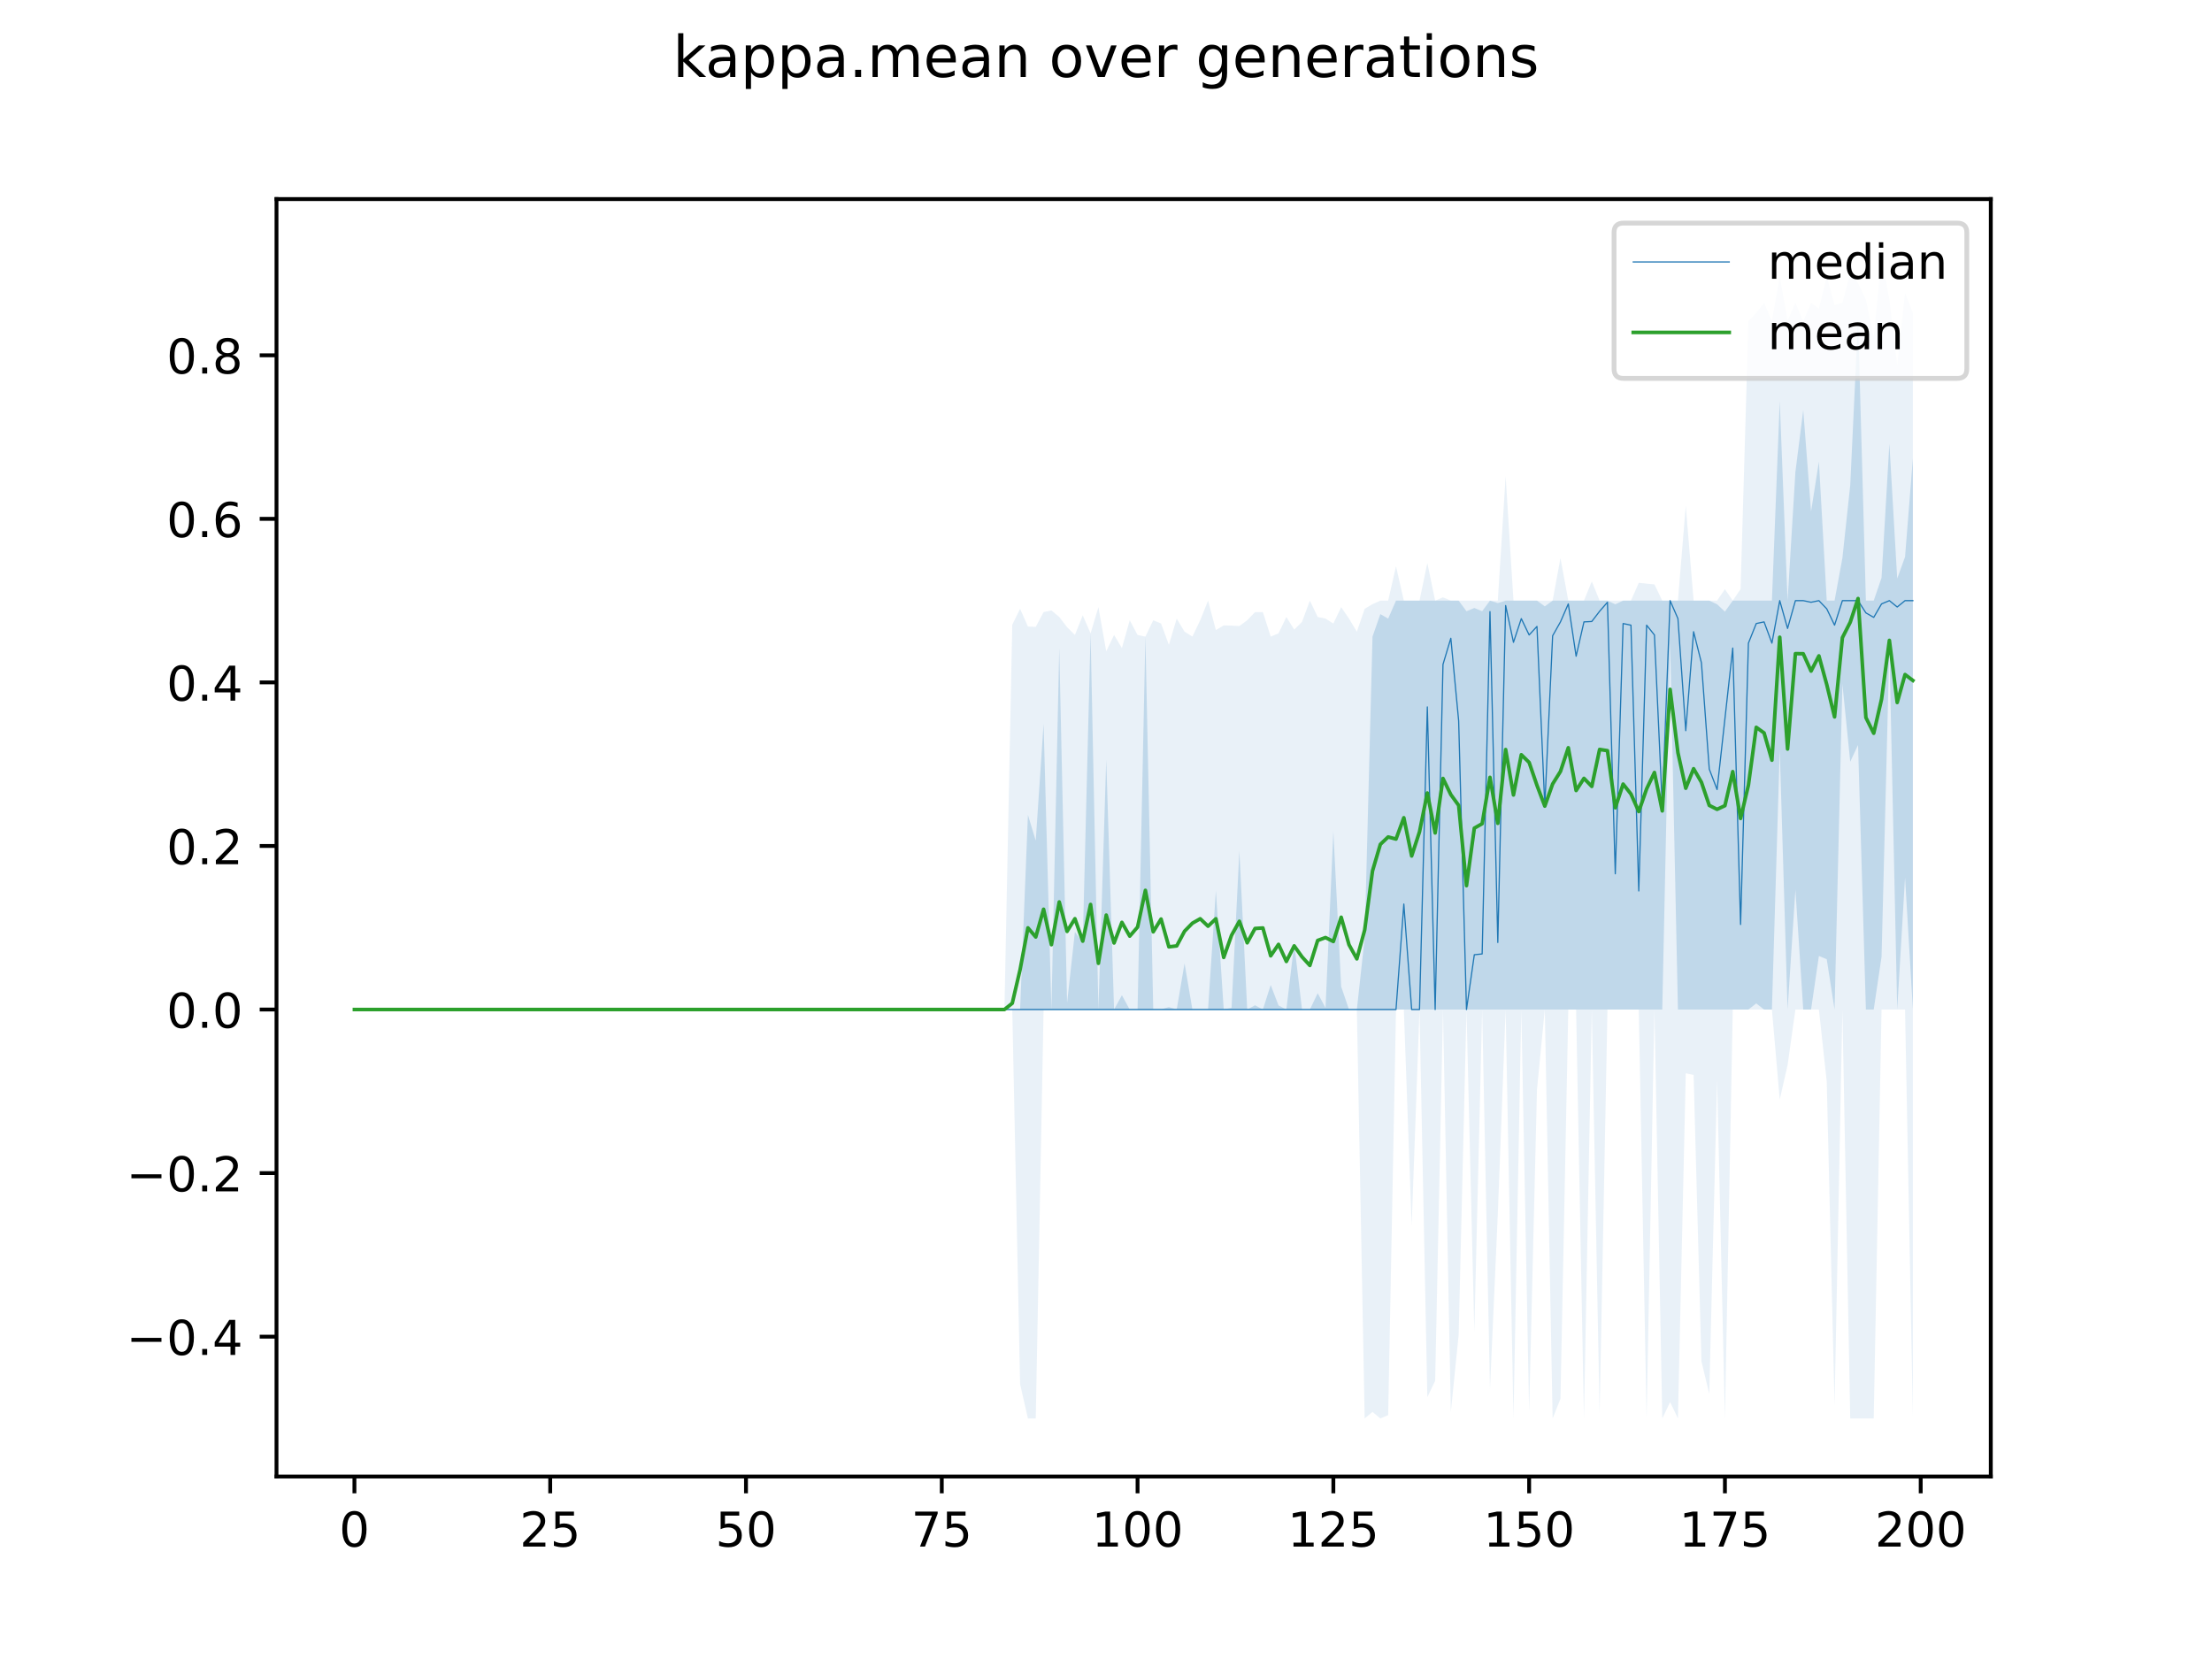 <?xml version="1.0" encoding="utf-8" standalone="no"?>
<!DOCTYPE svg PUBLIC "-//W3C//DTD SVG 1.1//EN"
  "http://www.w3.org/Graphics/SVG/1.1/DTD/svg11.dtd">
<!-- Created with matplotlib (https://matplotlib.org/) -->
<svg height="345.6pt" version="1.1" viewBox="0 0 460.8 345.6" width="460.8pt" xmlns="http://www.w3.org/2000/svg" xmlns:xlink="http://www.w3.org/1999/xlink">
 <defs>
  <style type="text/css">
*{stroke-linecap:butt;stroke-linejoin:round;}
  </style>
 </defs>
 <g id="figure_1">
  <g id="patch_1">
   <path d="M 0 345.6 
L 460.8 345.6 
L 460.8 0 
L 0 0 
z
" style="fill:#ffffff;"/>
  </g>
  <g id="axes_1">
   <g id="patch_2">
    <path d="M 57.6 307.584 
L 414.72 307.584 
L 414.72 41.472 
L 57.6 41.472 
z
" style="fill:#ffffff;"/>
   </g>
   <g id="PolyCollection_1">
    <path clip-path="url(#p9c5b3d8277)" d="M 73.833 210.305 
L 73.833 210.305 
L 75.464 210.305 
L 77.096 210.305 
L 78.727 210.305 
L 80.358 210.305 
L 81.99 210.305 
L 83.621 210.305 
L 85.253 210.305 
L 86.884 210.305 
L 88.516 210.305 
L 90.147 210.305 
L 91.778 210.305 
L 93.41 210.305 
L 95.041 210.305 
L 96.673 210.305 
L 98.304 210.305 
L 99.936 210.305 
L 101.567 210.305 
L 103.198 210.305 
L 104.83 210.305 
L 106.461 210.305 
L 108.093 210.305 
L 109.724 210.305 
L 111.356 210.305 
L 112.987 210.305 
L 114.618 210.305 
L 116.25 210.305 
L 117.881 210.305 
L 119.513 210.305 
L 121.144 210.305 
L 122.776 210.305 
L 124.407 210.305 
L 126.038 210.305 
L 127.67 210.305 
L 129.301 210.305 
L 130.933 210.305 
L 132.564 210.305 
L 134.196 210.305 
L 135.827 210.305 
L 137.458 210.305 
L 139.09 210.305 
L 140.721 210.305 
L 142.353 210.305 
L 143.984 210.305 
L 145.616 210.305 
L 147.247 210.305 
L 148.879 210.305 
L 150.51 210.305 
L 152.141 210.305 
L 153.773 210.305 
L 155.404 210.305 
L 157.036 210.305 
L 158.667 210.305 
L 160.299 210.305 
L 161.93 210.305 
L 163.561 210.305 
L 165.193 210.305 
L 166.824 210.305 
L 168.456 210.305 
L 170.087 210.305 
L 171.719 210.305 
L 173.35 210.305 
L 174.981 210.305 
L 176.613 210.305 
L 178.244 210.305 
L 179.876 210.305 
L 181.507 210.305 
L 183.139 210.305 
L 184.77 210.305 
L 186.401 210.305 
L 188.033 210.305 
L 189.664 210.305 
L 191.296 210.305 
L 192.927 210.305 
L 194.559 210.305 
L 196.19 210.305 
L 197.821 210.305 
L 199.453 210.305 
L 201.084 210.305 
L 202.716 210.305 
L 204.347 210.305 
L 205.979 210.305 
L 207.61 210.305 
L 209.241 210.305 
L 210.873 210.305 
L 212.504 210.305 
L 214.136 210.305 
L 215.767 210.305 
L 217.399 210.305 
L 219.03 210.305 
L 220.661 210.305 
L 222.293 210.305 
L 223.924 210.305 
L 225.556 210.305 
L 227.187 210.305 
L 228.819 210.305 
L 230.45 210.305 
L 232.081 210.305 
L 233.713 210.305 
L 235.344 210.305 
L 236.976 210.305 
L 238.607 210.305 
L 240.239 210.305 
L 241.87 210.305 
L 243.501 210.305 
L 245.133 210.305 
L 246.764 210.305 
L 248.396 210.305 
L 250.027 210.305 
L 251.659 210.305 
L 253.29 210.305 
L 254.921 210.305 
L 256.553 210.305 
L 258.184 210.305 
L 259.816 210.305 
L 261.447 210.305 
L 263.079 210.305 
L 264.71 210.305 
L 266.341 210.305 
L 267.973 210.305 
L 269.604 210.305 
L 271.236 210.305 
L 272.867 210.305 
L 274.499 210.305 
L 276.13 210.305 
L 277.761 210.305 
L 279.393 210.305 
L 281.024 210.305 
L 282.656 210.305 
L 284.287 210.305 
L 285.919 210.305 
L 287.55 210.305 
L 289.181 210.305 
L 290.813 210.305 
L 292.444 210.305 
L 294.076 210.305 
L 295.707 210.305 
L 297.339 210.305 
L 298.97 210.305 
L 300.601 210.305 
L 302.233 210.305 
L 303.864 210.305 
L 305.496 210.305 
L 307.127 210.305 
L 308.759 210.305 
L 310.39 210.305 
L 312.021 210.305 
L 313.653 210.305 
L 315.284 210.305 
L 316.916 210.305 
L 318.547 210.305 
L 320.179 210.305 
L 321.81 210.305 
L 323.441 210.305 
L 325.073 210.305 
L 326.704 210.305 
L 328.336 210.305 
L 329.967 210.305 
L 331.599 210.305 
L 333.23 210.305 
L 334.862 210.305 
L 336.493 210.305 
L 338.124 210.305 
L 339.756 210.305 
L 341.387 210.305 
L 343.019 210.305 
L 344.65 210.305 
L 346.282 210.305 
L 347.913 133.64 
L 349.544 210.305 
L 351.176 210.305 
L 352.807 210.305 
L 354.439 210.305 
L 356.07 210.305 
L 357.702 210.305 
L 359.333 210.305 
L 360.964 210.305 
L 362.596 210.305 
L 364.227 210.305 
L 365.859 209.027 
L 367.49 210.305 
L 369.122 210.305 
L 370.753 156.214 
L 372.384 210.305 
L 374.016 185.346 
L 375.647 210.305 
L 377.279 210.305 
L 378.91 199.146 
L 380.542 199.827 
L 382.173 210.305 
L 383.804 142.499 
L 385.436 158.684 
L 387.067 155.191 
L 388.699 210.305 
L 390.33 210.305 
L 391.962 199.316 
L 393.593 135.003 
L 395.224 210.305 
L 396.856 182.791 
L 398.487 210.305 
L 398.487 95.478 
L 398.487 95.478 
L 396.856 116.007 
L 395.224 120.522 
L 393.593 92.411 
L 391.962 120.352 
L 390.33 125.122 
L 388.699 125.122 
L 387.067 66.516 
L 385.436 101.1 
L 383.804 116.263 
L 382.173 125.122 
L 380.542 125.122 
L 378.91 96.16 
L 377.279 106.552 
L 375.647 85.426 
L 374.016 98.313 
L 372.384 125.122 
L 370.753 83.552 
L 369.122 125.122 
L 367.49 125.122 
L 365.859 125.122 
L 364.227 125.122 
L 362.596 125.122 
L 360.964 125.122 
L 359.333 127.409 
L 357.702 125.888 
L 356.07 125.122 
L 354.439 125.122 
L 352.807 125.122 
L 351.176 125.122 
L 349.544 125.122 
L 347.913 125.122 
L 346.282 125.122 
L 344.65 125.122 
L 343.019 125.122 
L 341.387 125.122 
L 339.756 125.122 
L 338.124 125.122 
L 336.493 125.888 
L 334.862 125.122 
L 333.23 125.122 
L 331.599 125.122 
L 329.967 125.122 
L 328.336 125.122 
L 326.704 125.122 
L 325.073 125.122 
L 323.441 125.122 
L 321.81 126.314 
L 320.179 125.122 
L 318.547 125.122 
L 316.916 125.122 
L 315.284 125.122 
L 313.653 125.122 
L 312.021 125.633 
L 310.39 125.122 
L 308.759 127.323 
L 307.127 126.655 
L 305.496 127.332 
L 303.864 125.122 
L 302.233 125.122 
L 300.601 125.122 
L 298.97 125.122 
L 297.339 125.122 
L 295.707 125.122 
L 294.076 125.122 
L 292.444 125.122 
L 290.813 125.122 
L 289.181 128.87 
L 287.55 127.933 
L 285.919 132.618 
L 284.287 195.398 
L 282.656 210.305 
L 281.024 210.305 
L 279.393 205.535 
L 277.761 173.165 
L 276.13 209.964 
L 274.499 206.898 
L 272.867 210.305 
L 271.236 210.305 
L 269.604 196.59 
L 267.973 210.305 
L 266.341 209.453 
L 264.71 205.194 
L 263.079 210.292 
L 261.447 209.414 
L 259.816 210.305 
L 258.184 177.254 
L 256.553 209.964 
L 254.921 210.258 
L 253.29 185.517 
L 251.659 210.267 
L 250.027 210.266 
L 248.396 210.28 
L 246.764 200.679 
L 245.133 210.288 
L 243.501 209.794 
L 241.87 210.256 
L 240.239 210.254 
L 238.607 132.618 
L 236.976 210.302 
L 235.344 210.302 
L 233.713 207.323 
L 232.081 210.305 
L 230.45 158.258 
L 228.819 210.305 
L 227.187 131.936 
L 225.556 196.335 
L 223.924 194.12 
L 222.293 208.942 
L 220.661 135.003 
L 219.03 210.305 
L 217.399 150.739 
L 215.767 175.124 
L 214.136 169.758 
L 212.504 210.305 
L 210.873 210.305 
L 209.241 210.305 
L 207.61 210.305 
L 205.979 210.305 
L 204.347 210.305 
L 202.716 210.305 
L 201.084 210.305 
L 199.453 210.305 
L 197.821 210.305 
L 196.19 210.305 
L 194.559 210.305 
L 192.927 210.305 
L 191.296 210.305 
L 189.664 210.305 
L 188.033 210.305 
L 186.401 210.305 
L 184.77 210.305 
L 183.139 210.305 
L 181.507 210.305 
L 179.876 210.305 
L 178.244 210.305 
L 176.613 210.305 
L 174.981 210.305 
L 173.35 210.305 
L 171.719 210.305 
L 170.087 210.305 
L 168.456 210.305 
L 166.824 210.305 
L 165.193 210.305 
L 163.561 210.305 
L 161.93 210.305 
L 160.299 210.305 
L 158.667 210.305 
L 157.036 210.305 
L 155.404 210.305 
L 153.773 210.305 
L 152.141 210.305 
L 150.51 210.305 
L 148.879 210.305 
L 147.247 210.305 
L 145.616 210.305 
L 143.984 210.305 
L 142.353 210.305 
L 140.721 210.305 
L 139.09 210.305 
L 137.458 210.305 
L 135.827 210.305 
L 134.196 210.305 
L 132.564 210.305 
L 130.933 210.305 
L 129.301 210.305 
L 127.67 210.305 
L 126.038 210.305 
L 124.407 210.305 
L 122.776 210.305 
L 121.144 210.305 
L 119.513 210.305 
L 117.881 210.305 
L 116.25 210.305 
L 114.618 210.305 
L 112.987 210.305 
L 111.356 210.305 
L 109.724 210.305 
L 108.093 210.305 
L 106.461 210.305 
L 104.83 210.305 
L 103.198 210.305 
L 101.567 210.305 
L 99.936 210.305 
L 98.304 210.305 
L 96.673 210.305 
L 95.041 210.305 
L 93.41 210.305 
L 91.778 210.305 
L 90.147 210.305 
L 88.516 210.305 
L 86.884 210.305 
L 85.253 210.305 
L 83.621 210.305 
L 81.99 210.305 
L 80.358 210.305 
L 78.727 210.305 
L 77.096 210.305 
L 75.464 210.305 
L 73.833 210.305 
z
" style="fill:#1f77b4;fill-opacity:0.2;"/>
   </g>
   <g id="PolyCollection_2">
    <path clip-path="url(#p9c5b3d8277)" d="M 73.833 210.305 
L 73.833 210.305 
L 75.464 210.305 
L 77.096 210.305 
L 78.727 210.305 
L 80.358 210.305 
L 81.99 210.305 
L 83.621 210.305 
L 85.253 210.305 
L 86.884 210.305 
L 88.516 210.305 
L 90.147 210.305 
L 91.778 210.305 
L 93.41 210.305 
L 95.041 210.305 
L 96.673 210.305 
L 98.304 210.305 
L 99.936 210.305 
L 101.567 210.305 
L 103.198 210.305 
L 104.83 210.305 
L 106.461 210.305 
L 108.093 210.305 
L 109.724 210.305 
L 111.356 210.305 
L 112.987 210.305 
L 114.618 210.305 
L 116.25 210.305 
L 117.881 210.305 
L 119.513 210.305 
L 121.144 210.305 
L 122.776 210.305 
L 124.407 210.305 
L 126.038 210.305 
L 127.67 210.305 
L 129.301 210.305 
L 130.933 210.305 
L 132.564 210.305 
L 134.196 210.305 
L 135.827 210.305 
L 137.458 210.305 
L 139.09 210.305 
L 140.721 210.305 
L 142.353 210.305 
L 143.984 210.305 
L 145.616 210.305 
L 147.247 210.305 
L 148.879 210.305 
L 150.51 210.305 
L 152.141 210.305 
L 153.773 210.305 
L 155.404 210.305 
L 157.036 210.305 
L 158.667 210.305 
L 160.299 210.305 
L 161.93 210.305 
L 163.561 210.305 
L 165.193 210.305 
L 166.824 210.305 
L 168.456 210.305 
L 170.087 210.305 
L 171.719 210.305 
L 173.35 210.305 
L 174.981 210.305 
L 176.613 210.305 
L 178.244 210.305 
L 179.876 210.305 
L 181.507 210.305 
L 183.139 210.305 
L 184.77 210.305 
L 186.401 210.305 
L 188.033 210.305 
L 189.664 210.305 
L 191.296 210.305 
L 192.927 210.305 
L 194.559 210.305 
L 196.19 210.305 
L 197.821 210.305 
L 199.453 210.305 
L 201.084 210.305 
L 202.716 210.305 
L 204.347 210.305 
L 205.979 210.305 
L 207.61 210.305 
L 209.241 210.305 
L 210.873 210.305 
L 212.504 288.333 
L 214.136 295.488 
L 215.767 295.488 
L 217.399 210.305 
L 219.03 210.305 
L 220.661 210.305 
L 222.293 210.305 
L 223.924 210.305 
L 225.556 210.305 
L 227.187 210.305 
L 228.819 210.305 
L 230.45 210.305 
L 232.081 210.305 
L 233.713 210.305 
L 235.344 210.305 
L 236.976 210.305 
L 238.607 210.305 
L 240.239 210.305 
L 241.87 210.305 
L 243.501 210.305 
L 245.133 210.305 
L 246.764 210.305 
L 248.396 210.305 
L 250.027 210.305 
L 251.659 210.305 
L 253.29 210.305 
L 254.921 210.305 
L 256.553 210.305 
L 258.184 210.305 
L 259.816 210.305 
L 261.447 210.305 
L 263.079 210.305 
L 264.71 210.305 
L 266.341 210.305 
L 267.973 210.305 
L 269.604 210.305 
L 271.236 210.305 
L 272.867 210.305 
L 274.499 210.305 
L 276.13 210.305 
L 277.761 210.305 
L 279.393 210.305 
L 281.024 210.305 
L 282.656 210.305 
L 284.287 295.488 
L 285.919 294.125 
L 287.55 295.488 
L 289.181 294.807 
L 290.813 210.305 
L 292.444 210.305 
L 294.076 255.282 
L 295.707 210.305 
L 297.339 291.058 
L 298.97 287.651 
L 300.601 210.305 
L 302.233 294.125 
L 303.864 278.111 
L 305.496 210.305 
L 307.127 277.429 
L 308.759 210.305 
L 310.39 289.355 
L 312.021 252.896 
L 313.653 210.305 
L 315.284 295.488 
L 316.916 210.305 
L 318.547 294.125 
L 320.179 227.001 
L 321.81 210.305 
L 323.441 295.488 
L 325.073 291.399 
L 326.704 210.305 
L 328.336 210.305 
L 329.967 295.488 
L 331.599 210.305 
L 333.23 294.466 
L 334.862 210.305 
L 336.493 210.305 
L 338.124 210.305 
L 339.756 210.305 
L 341.387 210.305 
L 343.019 295.488 
L 344.65 210.305 
L 346.282 295.488 
L 347.913 292.081 
L 349.544 295.488 
L 351.176 223.593 
L 352.807 223.934 
L 354.439 283.562 
L 356.07 290.377 
L 357.702 224.956 
L 359.333 295.488 
L 360.964 210.305 
L 362.596 210.305 
L 364.227 210.305 
L 365.859 210.305 
L 367.49 210.305 
L 369.122 210.305 
L 370.753 229.045 
L 372.384 221.89 
L 374.016 210.305 
L 375.647 210.305 
L 377.279 210.305 
L 378.91 210.305 
L 380.542 225.297 
L 382.173 292.762 
L 383.804 210.305 
L 385.436 295.488 
L 387.067 295.488 
L 388.699 295.488 
L 390.33 295.488 
L 391.962 210.305 
L 393.593 210.305 
L 395.224 210.305 
L 396.856 210.305 
L 398.487 295.147 
L 398.487 65.153 
L 398.487 65.153 
L 396.856 61.064 
L 395.224 76.103 
L 393.593 62.427 
L 391.962 53.568 
L 390.33 70.264 
L 388.699 62.427 
L 387.067 59.02 
L 385.436 56.975 
L 383.804 63.109 
L 382.173 63.551 
L 380.542 57.657 
L 378.91 64.293 
L 377.279 63.109 
L 375.647 66.932 
L 374.016 63.109 
L 372.384 66.802 
L 370.753 57.657 
L 369.122 66.857 
L 367.49 63.109 
L 365.859 65.153 
L 364.227 66.908 
L 362.596 122.72 
L 360.964 125.122 
L 359.333 122.737 
L 357.702 125.122 
L 356.07 125.122 
L 354.439 125.122 
L 352.807 125.122 
L 351.176 105.359 
L 349.544 125.122 
L 347.913 125.122 
L 346.282 125.122 
L 344.65 121.745 
L 343.019 121.585 
L 341.387 121.408 
L 339.756 125.122 
L 338.124 125.122 
L 336.493 125.122 
L 334.862 125.122 
L 333.23 125.122 
L 331.599 121.118 
L 329.967 125.122 
L 328.336 125.122 
L 326.704 125.122 
L 325.073 116.263 
L 323.441 125.122 
L 321.81 125.122 
L 320.179 125.122 
L 318.547 125.122 
L 316.916 125.122 
L 315.284 125.122 
L 313.653 99.226 
L 312.021 125.122 
L 310.39 125.122 
L 308.759 125.122 
L 307.127 125.122 
L 305.496 125.122 
L 303.864 125.122 
L 302.233 125.122 
L 300.601 124.44 
L 298.97 125.122 
L 297.339 117.285 
L 295.707 125.122 
L 294.076 125.122 
L 292.444 125.122 
L 290.813 117.966 
L 289.181 125.122 
L 287.55 125.122 
L 285.919 125.854 
L 284.287 126.825 
L 282.656 131.596 
L 281.024 128.87 
L 279.393 126.485 
L 277.761 129.892 
L 276.13 128.87 
L 274.499 128.529 
L 272.867 125.122 
L 271.236 129.551 
L 269.604 131.158 
L 267.973 128.529 
L 266.341 131.936 
L 264.71 132.618 
L 263.079 127.507 
L 261.447 127.507 
L 259.816 129.211 
L 258.184 130.419 
L 256.553 130.33 
L 254.921 130.284 
L 253.29 131.255 
L 251.659 125.122 
L 250.027 129.211 
L 248.396 132.618 
L 246.764 131.596 
L 245.133 128.87 
L 243.501 134.322 
L 241.87 129.892 
L 240.239 129.211 
L 238.607 132.618 
L 236.976 132.277 
L 235.344 129.211 
L 233.713 135.003 
L 232.081 132.277 
L 230.45 135.685 
L 228.819 126.485 
L 227.187 131.936 
L 225.556 128.188 
L 223.924 132.277 
L 222.293 130.655 
L 220.661 128.529 
L 219.03 127.166 
L 217.399 127.507 
L 215.767 130.589 
L 214.136 130.525 
L 212.504 126.825 
L 210.873 130.148 
L 209.241 210.305 
L 207.61 210.305 
L 205.979 210.305 
L 204.347 210.305 
L 202.716 210.305 
L 201.084 210.305 
L 199.453 210.305 
L 197.821 210.305 
L 196.19 210.305 
L 194.559 210.305 
L 192.927 210.305 
L 191.296 210.305 
L 189.664 210.305 
L 188.033 210.305 
L 186.401 210.305 
L 184.77 210.305 
L 183.139 210.305 
L 181.507 210.305 
L 179.876 210.305 
L 178.244 210.305 
L 176.613 210.305 
L 174.981 210.305 
L 173.35 210.305 
L 171.719 210.305 
L 170.087 210.305 
L 168.456 210.305 
L 166.824 210.305 
L 165.193 210.305 
L 163.561 210.305 
L 161.93 210.305 
L 160.299 210.305 
L 158.667 210.305 
L 157.036 210.305 
L 155.404 210.305 
L 153.773 210.305 
L 152.141 210.305 
L 150.51 210.305 
L 148.879 210.305 
L 147.247 210.305 
L 145.616 210.305 
L 143.984 210.305 
L 142.353 210.305 
L 140.721 210.305 
L 139.09 210.305 
L 137.458 210.305 
L 135.827 210.305 
L 134.196 210.305 
L 132.564 210.305 
L 130.933 210.305 
L 129.301 210.305 
L 127.67 210.305 
L 126.038 210.305 
L 124.407 210.305 
L 122.776 210.305 
L 121.144 210.305 
L 119.513 210.305 
L 117.881 210.305 
L 116.25 210.305 
L 114.618 210.305 
L 112.987 210.305 
L 111.356 210.305 
L 109.724 210.305 
L 108.093 210.305 
L 106.461 210.305 
L 104.83 210.305 
L 103.198 210.305 
L 101.567 210.305 
L 99.936 210.305 
L 98.304 210.305 
L 96.673 210.305 
L 95.041 210.305 
L 93.41 210.305 
L 91.778 210.305 
L 90.147 210.305 
L 88.516 210.305 
L 86.884 210.305 
L 85.253 210.305 
L 83.621 210.305 
L 81.99 210.305 
L 80.358 210.305 
L 78.727 210.305 
L 77.096 210.305 
L 75.464 210.305 
L 73.833 210.305 
z
" style="fill:#1f77b4;fill-opacity:0.1;"/>
   </g>
   <g id="matplotlib.axis_1">
    <g id="xtick_1">
     <g id="line2d_1">
      <defs>
       <path d="M 0 0 
L 0 3.5 
" id="m8b479d8a2d" style="stroke:#000000;stroke-width:0.8;"/>
      </defs>
      <g>
       <use style="stroke:#000000;stroke-width:0.8;" x="73.833" xlink:href="#m8b479d8a2d" y="307.584"/>
      </g>
     </g>
     <g id="text_1">
      <!-- 0 -->
      <defs>
       <path d="M 31.781 66.406 
Q 24.172 66.406 20.328 58.906 
Q 16.5 51.422 16.5 36.375 
Q 16.5 21.391 20.328 13.891 
Q 24.172 6.391 31.781 6.391 
Q 39.453 6.391 43.281 13.891 
Q 47.125 21.391 47.125 36.375 
Q 47.125 51.422 43.281 58.906 
Q 39.453 66.406 31.781 66.406 
z
M 31.781 74.219 
Q 44.047 74.219 50.516 64.516 
Q 56.984 54.828 56.984 36.375 
Q 56.984 17.969 50.516 8.266 
Q 44.047 -1.422 31.781 -1.422 
Q 19.531 -1.422 13.062 8.266 
Q 6.594 17.969 6.594 36.375 
Q 6.594 54.828 13.062 64.516 
Q 19.531 74.219 31.781 74.219 
z
" id="DejaVuSans-48"/>
      </defs>
      <g transform="translate(70.651 322.182)scale(0.1 -0.1)">
       <use xlink:href="#DejaVuSans-48"/>
      </g>
     </g>
    </g>
    <g id="xtick_2">
     <g id="line2d_2">
      <g>
       <use style="stroke:#000000;stroke-width:0.8;" x="114.618" xlink:href="#m8b479d8a2d" y="307.584"/>
      </g>
     </g>
     <g id="text_2">
      <!-- 25 -->
      <defs>
       <path d="M 19.188 8.297 
L 53.609 8.297 
L 53.609 0 
L 7.328 0 
L 7.328 8.297 
Q 12.938 14.109 22.625 23.891 
Q 32.328 33.688 34.812 36.531 
Q 39.547 41.844 41.422 45.531 
Q 43.312 49.219 43.312 52.781 
Q 43.312 58.594 39.234 62.25 
Q 35.156 65.922 28.609 65.922 
Q 23.969 65.922 18.812 64.312 
Q 13.672 62.703 7.812 59.422 
L 7.812 69.391 
Q 13.766 71.781 18.938 73 
Q 24.125 74.219 28.422 74.219 
Q 39.75 74.219 46.484 68.547 
Q 53.219 62.891 53.219 53.422 
Q 53.219 48.922 51.531 44.891 
Q 49.859 40.875 45.406 35.406 
Q 44.188 33.984 37.641 27.219 
Q 31.109 20.453 19.188 8.297 
z
" id="DejaVuSans-50"/>
       <path d="M 10.797 72.906 
L 49.516 72.906 
L 49.516 64.594 
L 19.828 64.594 
L 19.828 46.734 
Q 21.969 47.469 24.109 47.828 
Q 26.266 48.188 28.422 48.188 
Q 40.625 48.188 47.75 41.5 
Q 54.891 34.812 54.891 23.391 
Q 54.891 11.625 47.562 5.094 
Q 40.234 -1.422 26.906 -1.422 
Q 22.312 -1.422 17.547 -0.641 
Q 12.797 0.141 7.719 1.703 
L 7.719 11.625 
Q 12.109 9.234 16.797 8.062 
Q 21.484 6.891 26.703 6.891 
Q 35.156 6.891 40.078 11.328 
Q 45.016 15.766 45.016 23.391 
Q 45.016 31 40.078 35.438 
Q 35.156 39.891 26.703 39.891 
Q 22.75 39.891 18.812 39.016 
Q 14.891 38.141 10.797 36.281 
z
" id="DejaVuSans-53"/>
      </defs>
      <g transform="translate(108.256 322.182)scale(0.1 -0.1)">
       <use xlink:href="#DejaVuSans-50"/>
       <use x="63.623" xlink:href="#DejaVuSans-53"/>
      </g>
     </g>
    </g>
    <g id="xtick_3">
     <g id="line2d_3">
      <g>
       <use style="stroke:#000000;stroke-width:0.8;" x="155.404" xlink:href="#m8b479d8a2d" y="307.584"/>
      </g>
     </g>
     <g id="text_3">
      <!-- 50 -->
      <g transform="translate(149.042 322.182)scale(0.1 -0.1)">
       <use xlink:href="#DejaVuSans-53"/>
       <use x="63.623" xlink:href="#DejaVuSans-48"/>
      </g>
     </g>
    </g>
    <g id="xtick_4">
     <g id="line2d_4">
      <g>
       <use style="stroke:#000000;stroke-width:0.8;" x="196.19" xlink:href="#m8b479d8a2d" y="307.584"/>
      </g>
     </g>
     <g id="text_4">
      <!-- 75 -->
      <defs>
       <path d="M 8.203 72.906 
L 55.078 72.906 
L 55.078 68.703 
L 28.609 0 
L 18.312 0 
L 43.219 64.594 
L 8.203 64.594 
z
" id="DejaVuSans-55"/>
      </defs>
      <g transform="translate(189.827 322.182)scale(0.1 -0.1)">
       <use xlink:href="#DejaVuSans-55"/>
       <use x="63.623" xlink:href="#DejaVuSans-53"/>
      </g>
     </g>
    </g>
    <g id="xtick_5">
     <g id="line2d_5">
      <g>
       <use style="stroke:#000000;stroke-width:0.8;" x="236.976" xlink:href="#m8b479d8a2d" y="307.584"/>
      </g>
     </g>
     <g id="text_5">
      <!-- 100 -->
      <defs>
       <path d="M 12.406 8.297 
L 28.516 8.297 
L 28.516 63.922 
L 10.984 60.406 
L 10.984 69.391 
L 28.422 72.906 
L 38.281 72.906 
L 38.281 8.297 
L 54.391 8.297 
L 54.391 0 
L 12.406 0 
z
" id="DejaVuSans-49"/>
      </defs>
      <g transform="translate(227.432 322.182)scale(0.1 -0.1)">
       <use xlink:href="#DejaVuSans-49"/>
       <use x="63.623" xlink:href="#DejaVuSans-48"/>
       <use x="127.246" xlink:href="#DejaVuSans-48"/>
      </g>
     </g>
    </g>
    <g id="xtick_6">
     <g id="line2d_6">
      <g>
       <use style="stroke:#000000;stroke-width:0.8;" x="277.761" xlink:href="#m8b479d8a2d" y="307.584"/>
      </g>
     </g>
     <g id="text_6">
      <!-- 125 -->
      <g transform="translate(268.218 322.182)scale(0.1 -0.1)">
       <use xlink:href="#DejaVuSans-49"/>
       <use x="63.623" xlink:href="#DejaVuSans-50"/>
       <use x="127.246" xlink:href="#DejaVuSans-53"/>
      </g>
     </g>
    </g>
    <g id="xtick_7">
     <g id="line2d_7">
      <g>
       <use style="stroke:#000000;stroke-width:0.8;" x="318.547" xlink:href="#m8b479d8a2d" y="307.584"/>
      </g>
     </g>
     <g id="text_7">
      <!-- 150 -->
      <g transform="translate(309.003 322.182)scale(0.1 -0.1)">
       <use xlink:href="#DejaVuSans-49"/>
       <use x="63.623" xlink:href="#DejaVuSans-53"/>
       <use x="127.246" xlink:href="#DejaVuSans-48"/>
      </g>
     </g>
    </g>
    <g id="xtick_8">
     <g id="line2d_8">
      <g>
       <use style="stroke:#000000;stroke-width:0.8;" x="359.333" xlink:href="#m8b479d8a2d" y="307.584"/>
      </g>
     </g>
     <g id="text_8">
      <!-- 175 -->
      <g transform="translate(349.789 322.182)scale(0.1 -0.1)">
       <use xlink:href="#DejaVuSans-49"/>
       <use x="63.623" xlink:href="#DejaVuSans-55"/>
       <use x="127.246" xlink:href="#DejaVuSans-53"/>
      </g>
     </g>
    </g>
    <g id="xtick_9">
     <g id="line2d_9">
      <g>
       <use style="stroke:#000000;stroke-width:0.8;" x="400.119" xlink:href="#m8b479d8a2d" y="307.584"/>
      </g>
     </g>
     <g id="text_9">
      <!-- 200 -->
      <g transform="translate(390.575 322.182)scale(0.1 -0.1)">
       <use xlink:href="#DejaVuSans-50"/>
       <use x="63.623" xlink:href="#DejaVuSans-48"/>
       <use x="127.246" xlink:href="#DejaVuSans-48"/>
      </g>
     </g>
    </g>
   </g>
   <g id="matplotlib.axis_2">
    <g id="ytick_1">
     <g id="line2d_10">
      <defs>
       <path d="M 0 0 
L -3.5 0 
" id="mae7b224ada" style="stroke:#000000;stroke-width:0.8;"/>
      </defs>
      <g>
       <use style="stroke:#000000;stroke-width:0.8;" x="57.6" xlink:href="#mae7b224ada" y="278.451"/>
      </g>
     </g>
     <g id="text_10">
      <!-- −0.4 -->
      <defs>
       <path d="M 10.594 35.5 
L 73.188 35.5 
L 73.188 27.203 
L 10.594 27.203 
z
" id="DejaVuSans-8722"/>
       <path d="M 10.688 12.406 
L 21 12.406 
L 21 0 
L 10.688 0 
z
" id="DejaVuSans-46"/>
       <path d="M 37.797 64.312 
L 12.891 25.391 
L 37.797 25.391 
z
M 35.203 72.906 
L 47.609 72.906 
L 47.609 25.391 
L 58.016 25.391 
L 58.016 17.188 
L 47.609 17.188 
L 47.609 0 
L 37.797 0 
L 37.797 17.188 
L 4.891 17.188 
L 4.891 26.703 
z
" id="DejaVuSans-52"/>
      </defs>
      <g transform="translate(26.317 282.251)scale(0.1 -0.1)">
       <use xlink:href="#DejaVuSans-8722"/>
       <use x="83.789" xlink:href="#DejaVuSans-48"/>
       <use x="147.412" xlink:href="#DejaVuSans-46"/>
       <use x="179.199" xlink:href="#DejaVuSans-52"/>
      </g>
     </g>
    </g>
    <g id="ytick_2">
     <g id="line2d_11">
      <g>
       <use style="stroke:#000000;stroke-width:0.8;" x="57.6" xlink:href="#mae7b224ada" y="244.378"/>
      </g>
     </g>
     <g id="text_11">
      <!-- −0.2 -->
      <g transform="translate(26.317 248.177)scale(0.1 -0.1)">
       <use xlink:href="#DejaVuSans-8722"/>
       <use x="83.789" xlink:href="#DejaVuSans-48"/>
       <use x="147.412" xlink:href="#DejaVuSans-46"/>
       <use x="179.199" xlink:href="#DejaVuSans-50"/>
      </g>
     </g>
    </g>
    <g id="ytick_3">
     <g id="line2d_12">
      <g>
       <use style="stroke:#000000;stroke-width:0.8;" x="57.6" xlink:href="#mae7b224ada" y="210.305"/>
      </g>
     </g>
     <g id="text_12">
      <!-- 0.0 -->
      <g transform="translate(34.697 214.104)scale(0.1 -0.1)">
       <use xlink:href="#DejaVuSans-48"/>
       <use x="63.623" xlink:href="#DejaVuSans-46"/>
       <use x="95.41" xlink:href="#DejaVuSans-48"/>
      </g>
     </g>
    </g>
    <g id="ytick_4">
     <g id="line2d_13">
      <g>
       <use style="stroke:#000000;stroke-width:0.8;" x="57.6" xlink:href="#mae7b224ada" y="176.232"/>
      </g>
     </g>
     <g id="text_13">
      <!-- 0.2 -->
      <g transform="translate(34.697 180.031)scale(0.1 -0.1)">
       <use xlink:href="#DejaVuSans-48"/>
       <use x="63.623" xlink:href="#DejaVuSans-46"/>
       <use x="95.41" xlink:href="#DejaVuSans-50"/>
      </g>
     </g>
    </g>
    <g id="ytick_5">
     <g id="line2d_14">
      <g>
       <use style="stroke:#000000;stroke-width:0.8;" x="57.6" xlink:href="#mae7b224ada" y="142.158"/>
      </g>
     </g>
     <g id="text_14">
      <!-- 0.4 -->
      <g transform="translate(34.697 145.958)scale(0.1 -0.1)">
       <use xlink:href="#DejaVuSans-48"/>
       <use x="63.623" xlink:href="#DejaVuSans-46"/>
       <use x="95.41" xlink:href="#DejaVuSans-52"/>
      </g>
     </g>
    </g>
    <g id="ytick_6">
     <g id="line2d_15">
      <g>
       <use style="stroke:#000000;stroke-width:0.8;" x="57.6" xlink:href="#mae7b224ada" y="108.085"/>
      </g>
     </g>
     <g id="text_15">
      <!-- 0.6 -->
      <defs>
       <path d="M 33.016 40.375 
Q 26.375 40.375 22.484 35.828 
Q 18.609 31.297 18.609 23.391 
Q 18.609 15.531 22.484 10.953 
Q 26.375 6.391 33.016 6.391 
Q 39.656 6.391 43.531 10.953 
Q 47.406 15.531 47.406 23.391 
Q 47.406 31.297 43.531 35.828 
Q 39.656 40.375 33.016 40.375 
z
M 52.594 71.297 
L 52.594 62.312 
Q 48.875 64.062 45.094 64.984 
Q 41.312 65.922 37.594 65.922 
Q 27.828 65.922 22.672 59.328 
Q 17.531 52.734 16.797 39.406 
Q 19.672 43.656 24.016 45.922 
Q 28.375 48.188 33.594 48.188 
Q 44.578 48.188 50.953 41.516 
Q 57.328 34.859 57.328 23.391 
Q 57.328 12.156 50.688 5.359 
Q 44.047 -1.422 33.016 -1.422 
Q 20.359 -1.422 13.672 8.266 
Q 6.984 17.969 6.984 36.375 
Q 6.984 53.656 15.188 63.938 
Q 23.391 74.219 37.203 74.219 
Q 40.922 74.219 44.703 73.484 
Q 48.484 72.75 52.594 71.297 
z
" id="DejaVuSans-54"/>
      </defs>
      <g transform="translate(34.697 111.884)scale(0.1 -0.1)">
       <use xlink:href="#DejaVuSans-48"/>
       <use x="63.623" xlink:href="#DejaVuSans-46"/>
       <use x="95.41" xlink:href="#DejaVuSans-54"/>
      </g>
     </g>
    </g>
    <g id="ytick_7">
     <g id="line2d_16">
      <g>
       <use style="stroke:#000000;stroke-width:0.8;" x="57.6" xlink:href="#mae7b224ada" y="74.012"/>
      </g>
     </g>
     <g id="text_16">
      <!-- 0.8 -->
      <defs>
       <path d="M 31.781 34.625 
Q 24.75 34.625 20.719 30.859 
Q 16.703 27.094 16.703 20.516 
Q 16.703 13.922 20.719 10.156 
Q 24.75 6.391 31.781 6.391 
Q 38.812 6.391 42.859 10.172 
Q 46.922 13.969 46.922 20.516 
Q 46.922 27.094 42.891 30.859 
Q 38.875 34.625 31.781 34.625 
z
M 21.922 38.812 
Q 15.578 40.375 12.031 44.719 
Q 8.5 49.078 8.5 55.328 
Q 8.5 64.062 14.719 69.141 
Q 20.953 74.219 31.781 74.219 
Q 42.672 74.219 48.875 69.141 
Q 55.078 64.062 55.078 55.328 
Q 55.078 49.078 51.531 44.719 
Q 48 40.375 41.703 38.812 
Q 48.828 37.156 52.797 32.312 
Q 56.781 27.484 56.781 20.516 
Q 56.781 9.906 50.312 4.234 
Q 43.844 -1.422 31.781 -1.422 
Q 19.734 -1.422 13.25 4.234 
Q 6.781 9.906 6.781 20.516 
Q 6.781 27.484 10.781 32.312 
Q 14.797 37.156 21.922 38.812 
z
M 18.312 54.391 
Q 18.312 48.734 21.844 45.562 
Q 25.391 42.391 31.781 42.391 
Q 38.141 42.391 41.719 45.562 
Q 45.312 48.734 45.312 54.391 
Q 45.312 60.062 41.719 63.234 
Q 38.141 66.406 31.781 66.406 
Q 25.391 66.406 21.844 63.234 
Q 18.312 60.062 18.312 54.391 
z
" id="DejaVuSans-56"/>
      </defs>
      <g transform="translate(34.697 77.811)scale(0.1 -0.1)">
       <use xlink:href="#DejaVuSans-48"/>
       <use x="63.623" xlink:href="#DejaVuSans-46"/>
       <use x="95.41" xlink:href="#DejaVuSans-56"/>
      </g>
     </g>
    </g>
   </g>
   <g id="line2d_17">
    <path clip-path="url(#p9c5b3d8277)" d="M 73.833 210.305 
L 290.813 210.305 
L 292.444 188.328 
L 294.076 210.305 
L 295.707 210.305 
L 297.339 147.269 
L 298.97 210.305 
L 300.601 138.41 
L 302.233 132.959 
L 303.864 150.166 
L 305.496 210.305 
L 307.127 198.89 
L 308.759 198.72 
L 310.39 127.415 
L 312.021 196.335 
L 313.653 126.144 
L 315.284 133.81 
L 316.916 128.87 
L 318.547 132.277 
L 320.179 130.496 
L 321.81 167.884 
L 323.441 132.448 
L 325.073 129.551 
L 326.704 125.803 
L 328.336 136.707 
L 329.967 129.551 
L 331.599 129.466 
L 333.23 127.337 
L 334.862 125.463 
L 336.493 182.024 
L 338.124 129.892 
L 339.756 130.233 
L 341.387 185.602 
L 343.019 130.233 
L 344.65 132.277 
L 346.282 167.884 
L 347.913 125.122 
L 349.544 128.87 
L 351.176 152.21 
L 352.807 131.596 
L 354.439 138.07 
L 356.07 160.217 
L 357.702 164.476 
L 360.964 135.003 
L 362.596 192.587 
L 364.227 133.981 
L 365.859 129.892 
L 367.49 129.551 
L 369.122 133.981 
L 370.753 125.122 
L 372.384 130.914 
L 374.016 125.122 
L 375.647 125.122 
L 377.279 125.463 
L 378.91 125.122 
L 380.542 126.825 
L 382.173 130.233 
L 383.804 125.122 
L 387.067 125.122 
L 388.699 127.672 
L 390.33 128.616 
L 391.962 125.803 
L 393.593 125.122 
L 395.224 126.451 
L 396.856 125.122 
L 398.487 125.122 
L 398.487 125.122 
" style="fill:none;stroke:#1f77b4;stroke-linecap:square;stroke-width:0.25;"/>
   </g>
   <g id="line2d_18">
    <path clip-path="url(#p9c5b3d8277)" d="M 73.833 210.305 
L 209.241 210.305 
L 210.873 208.996 
L 212.504 201.995 
L 214.136 193.291 
L 215.767 195.194 
L 217.399 189.414 
L 219.03 196.799 
L 220.661 187.895 
L 222.293 194.024 
L 223.924 191.383 
L 225.556 196.057 
L 227.187 188.413 
L 228.819 200.679 
L 230.45 190.63 
L 232.081 196.438 
L 233.713 192.146 
L 235.344 195.017 
L 236.976 193.137 
L 238.607 185.474 
L 240.239 194.116 
L 241.87 191.45 
L 243.501 197.25 
L 245.133 197.048 
L 246.764 193.986 
L 248.396 192.32 
L 250.027 191.393 
L 251.659 192.946 
L 253.29 191.393 
L 254.921 199.452 
L 256.553 194.839 
L 258.184 191.916 
L 259.816 196.407 
L 261.447 193.417 
L 263.079 193.313 
L 264.71 199.115 
L 266.341 196.727 
L 267.973 200.289 
L 269.604 197.042 
L 271.236 199.333 
L 272.867 201.125 
L 274.499 195.913 
L 276.13 195.309 
L 277.761 196.13 
L 279.393 191.077 
L 281.024 196.808 
L 282.656 199.749 
L 284.287 193.739 
L 285.919 181.436 
L 287.55 175.894 
L 289.181 174.352 
L 290.813 174.794 
L 292.444 170.351 
L 294.076 178.317 
L 295.707 173.291 
L 297.339 165.196 
L 298.97 173.518 
L 300.601 162.166 
L 302.233 165.532 
L 303.864 167.773 
L 305.496 184.497 
L 307.127 172.518 
L 308.759 171.594 
L 310.39 161.936 
L 312.021 171.511 
L 313.653 156.144 
L 315.284 165.611 
L 316.916 157.225 
L 318.547 158.827 
L 320.179 163.606 
L 321.81 167.931 
L 323.441 163.319 
L 325.073 160.705 
L 326.704 155.77 
L 328.336 164.682 
L 329.967 162.147 
L 331.599 163.826 
L 333.23 156.12 
L 334.862 156.379 
L 336.493 168.276 
L 338.124 163.34 
L 339.756 165.404 
L 341.387 169.063 
L 343.019 164.345 
L 344.65 160.921 
L 346.282 168.925 
L 347.913 143.607 
L 349.544 156.801 
L 351.176 164.206 
L 352.807 160.134 
L 354.439 162.958 
L 356.07 167.778 
L 357.702 168.597 
L 359.333 167.838 
L 360.964 160.744 
L 362.596 170.499 
L 364.227 163.562 
L 365.859 151.515 
L 367.49 152.684 
L 369.122 158.359 
L 370.753 132.746 
L 372.384 156.035 
L 374.016 136.167 
L 375.647 136.188 
L 377.279 139.8 
L 378.91 136.631 
L 380.542 142.591 
L 382.173 149.341 
L 383.804 132.84 
L 385.436 129.625 
L 387.067 124.689 
L 388.699 149.486 
L 390.33 152.748 
L 391.962 145.652 
L 393.593 133.403 
L 395.224 146.345 
L 396.856 140.52 
L 398.487 141.757 
L 398.487 141.757 
" style="fill:none;stroke:#2ca02c;stroke-linecap:square;stroke-width:0.75;"/>
   </g>
   <g id="patch_3">
    <path d="M 57.6 307.584 
L 57.6 41.472 
" style="fill:none;stroke:#000000;stroke-linecap:square;stroke-linejoin:miter;stroke-width:0.8;"/>
   </g>
   <g id="patch_4">
    <path d="M 414.72 307.584 
L 414.72 41.472 
" style="fill:none;stroke:#000000;stroke-linecap:square;stroke-linejoin:miter;stroke-width:0.8;"/>
   </g>
   <g id="patch_5">
    <path d="M 57.6 307.584 
L 414.72 307.584 
" style="fill:none;stroke:#000000;stroke-linecap:square;stroke-linejoin:miter;stroke-width:0.8;"/>
   </g>
   <g id="patch_6">
    <path d="M 57.6 41.472 
L 414.72 41.472 
" style="fill:none;stroke:#000000;stroke-linecap:square;stroke-linejoin:miter;stroke-width:0.8;"/>
   </g>
   <g id="legend_1">
    <g id="patch_7">
     <path d="M 338.234 78.828 
L 407.72 78.828 
Q 409.72 78.828 409.72 76.828 
L 409.72 48.472 
Q 409.72 46.472 407.72 46.472 
L 338.234 46.472 
Q 336.234 46.472 336.234 48.472 
L 336.234 76.828 
Q 336.234 78.828 338.234 78.828 
z
" style="fill:#ffffff;opacity:0.8;stroke:#cccccc;stroke-linejoin:miter;"/>
    </g>
    <g id="line2d_19">
     <path d="M 340.234 54.57 
L 360.234 54.57 
" style="fill:none;stroke:#1f77b4;stroke-linecap:square;stroke-width:0.25;"/>
    </g>
    <g id="line2d_20"/>
    <g id="text_17">
     <!-- median -->
     <defs>
      <path d="M 52 44.188 
Q 55.375 50.25 60.062 53.125 
Q 64.75 56 71.094 56 
Q 79.641 56 84.281 50.016 
Q 88.922 44.047 88.922 33.016 
L 88.922 0 
L 79.891 0 
L 79.891 32.719 
Q 79.891 40.578 77.094 44.375 
Q 74.312 48.188 68.609 48.188 
Q 61.625 48.188 57.562 43.547 
Q 53.516 38.922 53.516 30.906 
L 53.516 0 
L 44.484 0 
L 44.484 32.719 
Q 44.484 40.625 41.703 44.406 
Q 38.922 48.188 33.109 48.188 
Q 26.219 48.188 22.156 43.531 
Q 18.109 38.875 18.109 30.906 
L 18.109 0 
L 9.078 0 
L 9.078 54.688 
L 18.109 54.688 
L 18.109 46.188 
Q 21.188 51.219 25.484 53.609 
Q 29.781 56 35.688 56 
Q 41.656 56 45.828 52.969 
Q 50 49.953 52 44.188 
z
" id="DejaVuSans-109"/>
      <path d="M 56.203 29.594 
L 56.203 25.203 
L 14.891 25.203 
Q 15.484 15.922 20.484 11.062 
Q 25.484 6.203 34.422 6.203 
Q 39.594 6.203 44.453 7.469 
Q 49.312 8.734 54.109 11.281 
L 54.109 2.781 
Q 49.266 0.734 44.188 -0.344 
Q 39.109 -1.422 33.891 -1.422 
Q 20.797 -1.422 13.156 6.188 
Q 5.516 13.812 5.516 26.812 
Q 5.516 40.234 12.766 48.109 
Q 20.016 56 32.328 56 
Q 43.359 56 49.781 48.891 
Q 56.203 41.797 56.203 29.594 
z
M 47.219 32.234 
Q 47.125 39.594 43.094 43.984 
Q 39.062 48.391 32.422 48.391 
Q 24.906 48.391 20.391 44.141 
Q 15.875 39.891 15.188 32.172 
z
" id="DejaVuSans-101"/>
      <path d="M 45.406 46.391 
L 45.406 75.984 
L 54.391 75.984 
L 54.391 0 
L 45.406 0 
L 45.406 8.203 
Q 42.578 3.328 38.25 0.953 
Q 33.938 -1.422 27.875 -1.422 
Q 17.969 -1.422 11.734 6.484 
Q 5.516 14.406 5.516 27.297 
Q 5.516 40.188 11.734 48.094 
Q 17.969 56 27.875 56 
Q 33.938 56 38.25 53.625 
Q 42.578 51.266 45.406 46.391 
z
M 14.797 27.297 
Q 14.797 17.391 18.875 11.75 
Q 22.953 6.109 30.078 6.109 
Q 37.203 6.109 41.297 11.75 
Q 45.406 17.391 45.406 27.297 
Q 45.406 37.203 41.297 42.844 
Q 37.203 48.484 30.078 48.484 
Q 22.953 48.484 18.875 42.844 
Q 14.797 37.203 14.797 27.297 
z
" id="DejaVuSans-100"/>
      <path d="M 9.422 54.688 
L 18.406 54.688 
L 18.406 0 
L 9.422 0 
z
M 9.422 75.984 
L 18.406 75.984 
L 18.406 64.594 
L 9.422 64.594 
z
" id="DejaVuSans-105"/>
      <path d="M 34.281 27.484 
Q 23.391 27.484 19.188 25 
Q 14.984 22.516 14.984 16.5 
Q 14.984 11.719 18.141 8.906 
Q 21.297 6.109 26.703 6.109 
Q 34.188 6.109 38.703 11.406 
Q 43.219 16.703 43.219 25.484 
L 43.219 27.484 
z
M 52.203 31.203 
L 52.203 0 
L 43.219 0 
L 43.219 8.297 
Q 40.141 3.328 35.547 0.953 
Q 30.953 -1.422 24.312 -1.422 
Q 15.922 -1.422 10.953 3.297 
Q 6 8.016 6 15.922 
Q 6 25.141 12.172 29.828 
Q 18.359 34.516 30.609 34.516 
L 43.219 34.516 
L 43.219 35.406 
Q 43.219 41.609 39.141 45 
Q 35.062 48.391 27.688 48.391 
Q 23 48.391 18.547 47.266 
Q 14.109 46.141 10.016 43.891 
L 10.016 52.203 
Q 14.938 54.109 19.578 55.047 
Q 24.219 56 28.609 56 
Q 40.484 56 46.344 49.844 
Q 52.203 43.703 52.203 31.203 
z
" id="DejaVuSans-97"/>
      <path d="M 54.891 33.016 
L 54.891 0 
L 45.906 0 
L 45.906 32.719 
Q 45.906 40.484 42.875 44.328 
Q 39.844 48.188 33.797 48.188 
Q 26.516 48.188 22.312 43.547 
Q 18.109 38.922 18.109 30.906 
L 18.109 0 
L 9.078 0 
L 9.078 54.688 
L 18.109 54.688 
L 18.109 46.188 
Q 21.344 51.125 25.703 53.562 
Q 30.078 56 35.797 56 
Q 45.219 56 50.047 50.172 
Q 54.891 44.344 54.891 33.016 
z
" id="DejaVuSans-110"/>
     </defs>
     <g transform="translate(368.234 58.07)scale(0.1 -0.1)">
      <use xlink:href="#DejaVuSans-109"/>
      <use x="97.412" xlink:href="#DejaVuSans-101"/>
      <use x="158.936" xlink:href="#DejaVuSans-100"/>
      <use x="222.412" xlink:href="#DejaVuSans-105"/>
      <use x="250.195" xlink:href="#DejaVuSans-97"/>
      <use x="311.475" xlink:href="#DejaVuSans-110"/>
     </g>
    </g>
    <g id="line2d_21">
     <path d="M 340.234 69.249 
L 360.234 69.249 
" style="fill:none;stroke:#2ca02c;stroke-linecap:square;stroke-width:0.75;"/>
    </g>
    <g id="line2d_22"/>
    <g id="text_18">
     <!-- mean -->
     <g transform="translate(368.234 72.749)scale(0.1 -0.1)">
      <use xlink:href="#DejaVuSans-109"/>
      <use x="97.412" xlink:href="#DejaVuSans-101"/>
      <use x="158.936" xlink:href="#DejaVuSans-97"/>
      <use x="220.215" xlink:href="#DejaVuSans-110"/>
     </g>
    </g>
   </g>
  </g>
  <g id="text_19">
   <!-- kappa.mean over generations -->
   <defs>
    <path d="M 9.078 75.984 
L 18.109 75.984 
L 18.109 31.109 
L 44.922 54.688 
L 56.391 54.688 
L 27.391 29.109 
L 57.625 0 
L 45.906 0 
L 18.109 26.703 
L 18.109 0 
L 9.078 0 
z
" id="DejaVuSans-107"/>
    <path d="M 18.109 8.203 
L 18.109 -20.797 
L 9.078 -20.797 
L 9.078 54.688 
L 18.109 54.688 
L 18.109 46.391 
Q 20.953 51.266 25.266 53.625 
Q 29.594 56 35.594 56 
Q 45.562 56 51.781 48.094 
Q 58.016 40.188 58.016 27.297 
Q 58.016 14.406 51.781 6.484 
Q 45.562 -1.422 35.594 -1.422 
Q 29.594 -1.422 25.266 0.953 
Q 20.953 3.328 18.109 8.203 
z
M 48.688 27.297 
Q 48.688 37.203 44.609 42.844 
Q 40.531 48.484 33.406 48.484 
Q 26.266 48.484 22.188 42.844 
Q 18.109 37.203 18.109 27.297 
Q 18.109 17.391 22.188 11.75 
Q 26.266 6.109 33.406 6.109 
Q 40.531 6.109 44.609 11.75 
Q 48.688 17.391 48.688 27.297 
z
" id="DejaVuSans-112"/>
    <path id="DejaVuSans-32"/>
    <path d="M 30.609 48.391 
Q 23.391 48.391 19.188 42.75 
Q 14.984 37.109 14.984 27.297 
Q 14.984 17.484 19.156 11.844 
Q 23.344 6.203 30.609 6.203 
Q 37.797 6.203 41.984 11.859 
Q 46.188 17.531 46.188 27.297 
Q 46.188 37.016 41.984 42.703 
Q 37.797 48.391 30.609 48.391 
z
M 30.609 56 
Q 42.328 56 49.016 48.375 
Q 55.719 40.766 55.719 27.297 
Q 55.719 13.875 49.016 6.219 
Q 42.328 -1.422 30.609 -1.422 
Q 18.844 -1.422 12.172 6.219 
Q 5.516 13.875 5.516 27.297 
Q 5.516 40.766 12.172 48.375 
Q 18.844 56 30.609 56 
z
" id="DejaVuSans-111"/>
    <path d="M 2.984 54.688 
L 12.5 54.688 
L 29.594 8.797 
L 46.688 54.688 
L 56.203 54.688 
L 35.688 0 
L 23.484 0 
z
" id="DejaVuSans-118"/>
    <path d="M 41.109 46.297 
Q 39.594 47.172 37.812 47.578 
Q 36.031 48 33.891 48 
Q 26.266 48 22.188 43.047 
Q 18.109 38.094 18.109 28.812 
L 18.109 0 
L 9.078 0 
L 9.078 54.688 
L 18.109 54.688 
L 18.109 46.188 
Q 20.953 51.172 25.484 53.578 
Q 30.031 56 36.531 56 
Q 37.453 56 38.578 55.875 
Q 39.703 55.766 41.062 55.516 
z
" id="DejaVuSans-114"/>
    <path d="M 45.406 27.984 
Q 45.406 37.75 41.375 43.109 
Q 37.359 48.484 30.078 48.484 
Q 22.859 48.484 18.828 43.109 
Q 14.797 37.75 14.797 27.984 
Q 14.797 18.266 18.828 12.891 
Q 22.859 7.516 30.078 7.516 
Q 37.359 7.516 41.375 12.891 
Q 45.406 18.266 45.406 27.984 
z
M 54.391 6.781 
Q 54.391 -7.172 48.188 -13.984 
Q 42 -20.797 29.203 -20.797 
Q 24.469 -20.797 20.266 -20.094 
Q 16.062 -19.391 12.109 -17.922 
L 12.109 -9.188 
Q 16.062 -11.328 19.922 -12.344 
Q 23.781 -13.375 27.781 -13.375 
Q 36.625 -13.375 41.016 -8.766 
Q 45.406 -4.156 45.406 5.172 
L 45.406 9.625 
Q 42.625 4.781 38.281 2.391 
Q 33.938 0 27.875 0 
Q 17.828 0 11.672 7.656 
Q 5.516 15.328 5.516 27.984 
Q 5.516 40.672 11.672 48.328 
Q 17.828 56 27.875 56 
Q 33.938 56 38.281 53.609 
Q 42.625 51.219 45.406 46.391 
L 45.406 54.688 
L 54.391 54.688 
z
" id="DejaVuSans-103"/>
    <path d="M 18.312 70.219 
L 18.312 54.688 
L 36.812 54.688 
L 36.812 47.703 
L 18.312 47.703 
L 18.312 18.016 
Q 18.312 11.328 20.141 9.422 
Q 21.969 7.516 27.594 7.516 
L 36.812 7.516 
L 36.812 0 
L 27.594 0 
Q 17.188 0 13.234 3.875 
Q 9.281 7.766 9.281 18.016 
L 9.281 47.703 
L 2.688 47.703 
L 2.688 54.688 
L 9.281 54.688 
L 9.281 70.219 
z
" id="DejaVuSans-116"/>
    <path d="M 44.281 53.078 
L 44.281 44.578 
Q 40.484 46.531 36.375 47.5 
Q 32.281 48.484 27.875 48.484 
Q 21.188 48.484 17.844 46.438 
Q 14.5 44.391 14.5 40.281 
Q 14.5 37.156 16.891 35.375 
Q 19.281 33.594 26.516 31.984 
L 29.594 31.297 
Q 39.156 29.25 43.188 25.516 
Q 47.219 21.781 47.219 15.094 
Q 47.219 7.469 41.188 3.016 
Q 35.156 -1.422 24.609 -1.422 
Q 20.219 -1.422 15.453 -0.562 
Q 10.688 0.297 5.422 2 
L 5.422 11.281 
Q 10.406 8.688 15.234 7.391 
Q 20.062 6.109 24.812 6.109 
Q 31.156 6.109 34.562 8.281 
Q 37.984 10.453 37.984 14.406 
Q 37.984 18.062 35.516 20.016 
Q 33.062 21.969 24.703 23.781 
L 21.578 24.516 
Q 13.234 26.266 9.516 29.906 
Q 5.812 33.547 5.812 39.891 
Q 5.812 47.609 11.281 51.797 
Q 16.75 56 26.812 56 
Q 31.781 56 36.172 55.266 
Q 40.578 54.547 44.281 53.078 
z
" id="DejaVuSans-115"/>
   </defs>
   <g transform="translate(140.184 16.03)scale(0.12 -0.12)">
    <use xlink:href="#DejaVuSans-107"/>
    <use x="56.16" xlink:href="#DejaVuSans-97"/>
    <use x="117.439" xlink:href="#DejaVuSans-112"/>
    <use x="180.916" xlink:href="#DejaVuSans-112"/>
    <use x="244.393" xlink:href="#DejaVuSans-97"/>
    <use x="305.672" xlink:href="#DejaVuSans-46"/>
    <use x="337.459" xlink:href="#DejaVuSans-109"/>
    <use x="434.871" xlink:href="#DejaVuSans-101"/>
    <use x="496.395" xlink:href="#DejaVuSans-97"/>
    <use x="557.674" xlink:href="#DejaVuSans-110"/>
    <use x="621.053" xlink:href="#DejaVuSans-32"/>
    <use x="652.84" xlink:href="#DejaVuSans-111"/>
    <use x="714.021" xlink:href="#DejaVuSans-118"/>
    <use x="773.201" xlink:href="#DejaVuSans-101"/>
    <use x="834.725" xlink:href="#DejaVuSans-114"/>
    <use x="875.838" xlink:href="#DejaVuSans-32"/>
    <use x="907.625" xlink:href="#DejaVuSans-103"/>
    <use x="971.102" xlink:href="#DejaVuSans-101"/>
    <use x="1032.625" xlink:href="#DejaVuSans-110"/>
    <use x="1096.004" xlink:href="#DejaVuSans-101"/>
    <use x="1157.527" xlink:href="#DejaVuSans-114"/>
    <use x="1198.641" xlink:href="#DejaVuSans-97"/>
    <use x="1259.92" xlink:href="#DejaVuSans-116"/>
    <use x="1299.129" xlink:href="#DejaVuSans-105"/>
    <use x="1326.912" xlink:href="#DejaVuSans-111"/>
    <use x="1388.094" xlink:href="#DejaVuSans-110"/>
    <use x="1451.473" xlink:href="#DejaVuSans-115"/>
   </g>
  </g>
 </g>
 <defs>
  <clipPath id="p9c5b3d8277">
   <rect height="266.112" width="357.12" x="57.6" y="41.472"/>
  </clipPath>
 </defs>
</svg>
